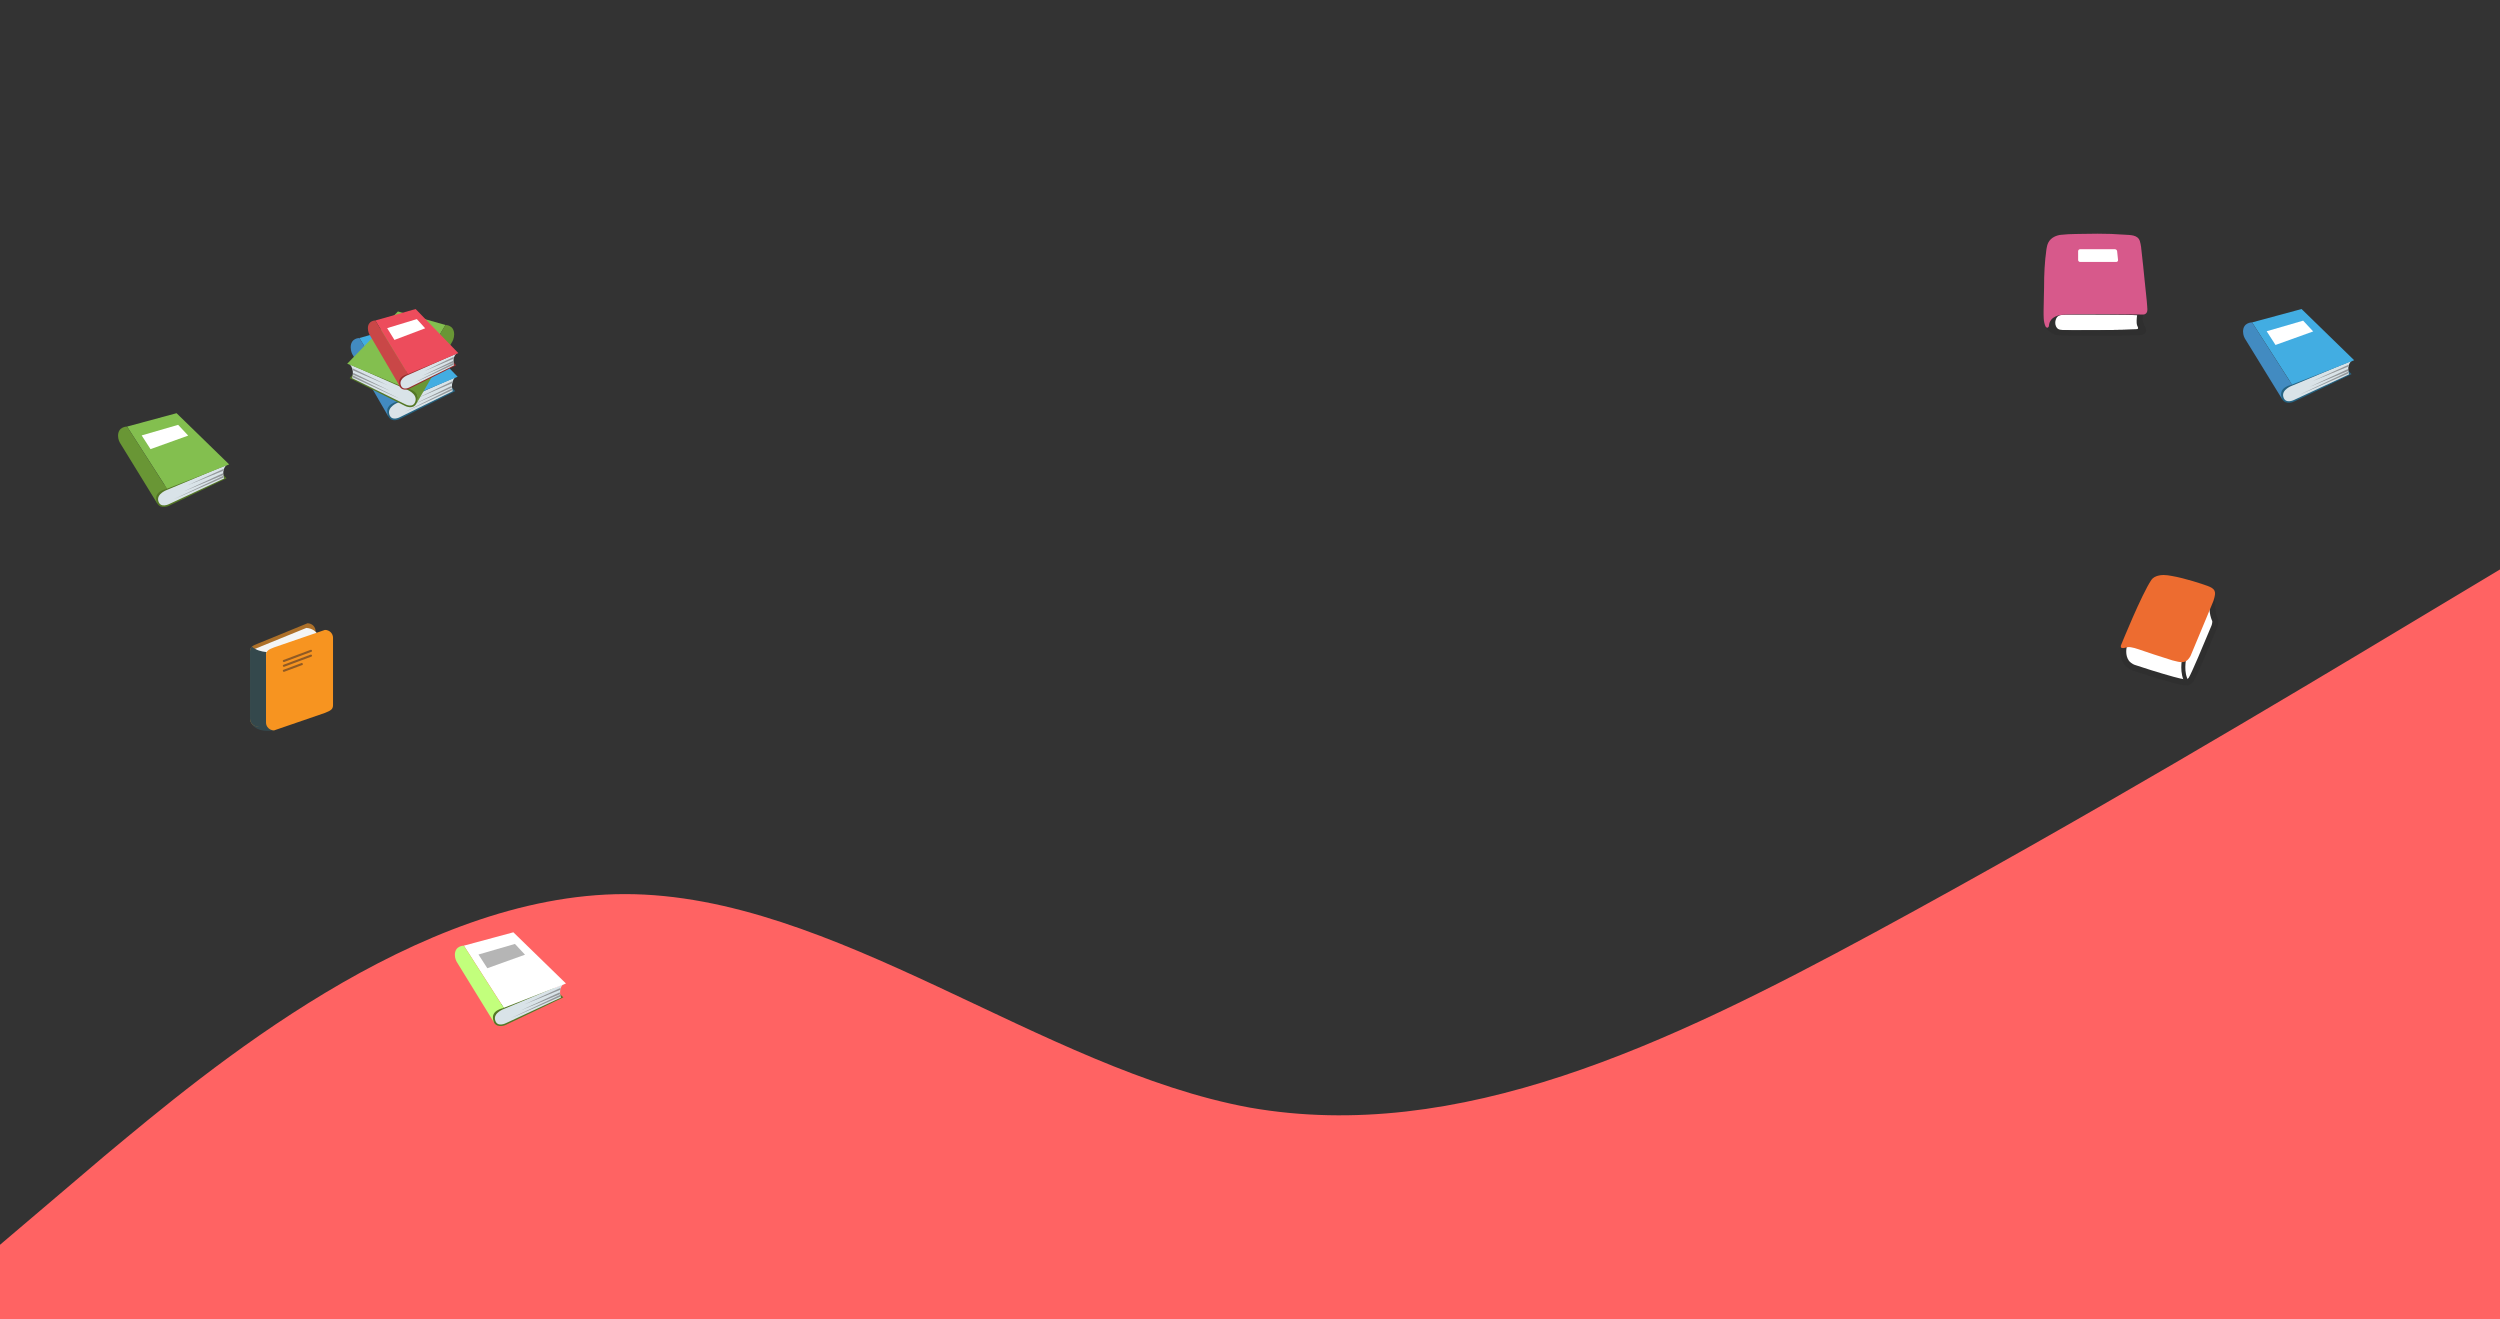 <svg width="1440" height="760" viewBox="0 0 1440 760" fill="none" xmlns="http://www.w3.org/2000/svg">
<rect x="0" y="0" width="1440" height="760" fill="#333333" stroke="none"/>
<path fill-rule="evenodd" clip-rule="evenodd" d="M0 717L60 666C120 616 240 515 360 515C480 515 600 616 720 638C840 659 960 602 1080 537C1200 472 1320 400 1380 364L1440 328V760H1380C1320 760 1200 760 1080 760C960 760 840 760 720 760C600 760 480 760 360 760C240 760 120 760 60 760H0V717Z" fill="#FF6363"/>
<path d="M1273.92 342.015C1273.92 342.015 1274.16 349.42 1274.56 352.44C1274.95 355.46 1275.98 357.3 1275.98 357.3C1276.18 359.155 1275.44 360.97 1275.44 360.97C1275.44 360.97 1264.23 388.115 1262.18 391.27C1261.64 392.105 1260.76 392.905 1259.78 393.03C1257.95 393.26 1253.7 392.11 1251.37 391.465C1242.98 389.15 1232.23 385.715 1228.9 384.555C1227.21 383.97 1225.48 382.49 1224.84 381.585C1221.91 377.5 1223.3 372.32 1223.3 372.32L1273.92 342.015Z" fill="white"/>
<path d="M1259.26 394.795C1257.21 394.795 1254.06 394.01 1250.91 393.14C1242.63 390.855 1231.82 387.405 1228.34 386.2C1226.33 385.505 1224.31 383.825 1223.43 382.605C1220.06 377.91 1221.57 372.12 1221.64 371.88C1221.69 371.66 1221.8 371.454 1221.93 371.273C1222.07 371.093 1222.25 370.941 1222.44 370.827C1222.64 370.714 1222.86 370.64 1223.08 370.61C1223.31 370.581 1223.54 370.596 1223.76 370.655C1223.98 370.714 1224.19 370.816 1224.37 370.955C1224.55 371.094 1224.7 371.266 1224.81 371.464C1224.93 371.661 1225 371.879 1225.03 372.105C1225.06 372.331 1225.04 372.56 1224.99 372.78C1224.96 372.865 1223.87 377.265 1226.25 380.585C1226.74 381.265 1228.2 382.485 1229.48 382.925C1232.92 384.12 1243.63 387.535 1251.84 389.8C1253.37 390.22 1258.02 391.505 1259.58 391.315C1259.85 391.28 1260.34 390.93 1260.74 390.33C1262.18 388.115 1269.36 371.17 1273.83 360.315C1273.84 360.305 1274.33 359.06 1274.28 357.785C1273.92 357.04 1273.17 355.22 1272.84 352.675C1272.44 349.605 1272.19 342.385 1272.19 342.08C1272.18 341.852 1272.22 341.626 1272.3 341.413C1272.38 341.199 1272.5 341.004 1272.66 340.838C1272.81 340.672 1273 340.538 1273.21 340.444C1273.41 340.35 1273.64 340.298 1273.87 340.29C1274.84 340.225 1275.62 341.01 1275.65 341.965C1275.66 342.04 1275.9 349.32 1276.28 352.225C1276.62 354.83 1277.5 356.455 1277.5 356.47C1277.61 356.67 1277.68 356.895 1277.71 357.12C1277.96 359.35 1277.14 361.415 1277.04 361.645C1275.89 364.44 1265.72 389.035 1263.64 392.23C1262.7 393.67 1261.38 394.59 1260.01 394.765C1259.78 394.78 1259.53 394.795 1259.26 394.795Z" fill="#2F2F2F"/>
<path d="M1259.79 394.19C1259.41 394.19 1259.05 394.01 1258.82 393.68C1255.01 388.035 1256.87 379.485 1256.95 379.125C1257.02 378.826 1257.2 378.565 1257.46 378.401C1257.72 378.237 1258.04 378.183 1258.33 378.25C1258.96 378.39 1259.35 379.005 1259.21 379.63C1259.19 379.71 1257.49 387.57 1260.74 392.385C1261.1 392.915 1260.96 393.635 1260.43 393.99C1260.23 394.125 1260.01 394.19 1259.79 394.19V394.19Z" fill="#2F2F2F"/>
<path d="M1271.4 337.435C1268.55 336.385 1258.66 333.08 1250.94 331.75L1250.53 331.68C1249.34 331.47 1247.85 331.205 1246.22 331.205C1245.03 331.205 1243.96 331.34 1242.95 331.625C1241.75 331.96 1240.11 332.645 1239.2 334.005C1233.53 342.44 1222.17 370.485 1221.69 371.675C1221.53 372.065 1221.53 372.49 1221.66 372.865C1221.68 372.885 1221.68 372.905 1221.7 372.925C1222.55 373.69 1223.77 373.16 1224.71 372.92C1225 372.845 1225.31 372.795 1225.61 372.765C1225.79 372.72 1225.99 372.69 1226.22 372.69C1226.87 372.69 1227.67 372.87 1228.51 373.055C1228.83 373.125 1229.15 373.2 1229.48 373.265C1230.08 373.385 1232.93 374.355 1235.43 375.21C1237.2 375.81 1239.04 376.44 1240.56 376.935L1241.24 377.155C1246.05 378.72 1250.2 380.07 1251.35 380.39C1253.87 381.09 1255.54 381.4 1256.75 381.4C1257.18 381.4 1257.56 381.36 1257.9 381.28C1259.98 380.78 1261.11 379.025 1261.78 377.75C1261.91 377.505 1263.21 374.425 1270.58 356.65C1272.67 351.62 1274.34 347.585 1274.47 347.275C1274.8 346.515 1275.2 345.465 1275.46 344.365C1275.85 342.695 1276.09 341.555 1275.58 340.36C1274.96 338.92 1273.41 338.18 1271.4 337.435V337.435Z" fill="#ED6C30"/>
<path d="M1347 208.1L1354.5 215.5L1321.2 231.4C1321.2 231.4 1316.8 233.4 1314.7 230.2C1306.5 217.4 1347 208.1 1347 208.1Z" fill="#256382"/>
<path d="M1320.4 222.1C1320.4 222.1 1314 224.3 1315.2 228.6C1316.4 233 1321.5 230.3 1321.5 230.3L1353.1 215.6C1353.1 215.6 1351.3 210.9 1354.5 207.8L1320.4 222.1Z" fill="#D9E3E8"/>
<path d="M1325.7 178L1356 207.5L1320.2 221.5L1297.2 185.7L1325.7 178Z" fill="#42ADE2"/>
<path d="M1326.6 184.7L1332.4 190.9L1310.7 198.7L1305.6 190.8L1326.6 184.7Z" fill="white"/>
<path d="M1353 211L1331.9 219.6L1352.7 210.1L1353 211ZM1352.7 213.6L1330.2 222.9L1352.3 212.6L1352.7 213.6ZM1352.9 215L1324.2 227.5L1352.5 214.1L1352.9 215Z" fill="#94989B"/>
<path d="M1314.7 230.2C1311.2 222.9 1320.2 221.6 1320.2 221.6L1297.2 185.7C1297.2 185.7 1292 185.6 1292 191C1292 193.2 1293 194.9 1293 194.9L1314.7 230.2" fill="#428BC1"/>
<path d="M123 268.1L130.5 275.5L97.2 291.4C97.2 291.4 92.8 293.4 90.7 290.2C82.5 277.4 123 268.1 123 268.1Z" fill="#547725"/>
<path d="M96.4 282.1C96.4 282.1 90 284.3 91.2 288.6C92.4 293 97.5 290.3 97.5 290.3L129.1 275.6C129.1 275.6 127.3 270.9 130.5 267.8L96.4 282.1Z" fill="#D9E3E8"/>
<path d="M101.7 238L132 267.5L96.2 281.5L73.2 245.7L101.7 238Z" fill="#83BF4F"/>
<path d="M102.6 244.7L108.4 250.9L86.7 258.7L81.6 250.8L102.6 244.7Z" fill="white"/>
<path d="M129 271L107.9 279.6L128.7 270.1L129 271ZM128.7 273.6L106.2 282.9L128.3 272.6L128.7 273.6ZM128.9 275L100.2 287.5L128.5 274.1L128.9 275Z" fill="#94989B"/>
<path d="M90.7 290.2C87.2 282.9 96.2 281.6 96.2 281.6L73.2 245.7C73.2 245.7 68 245.6 68 251C68 253.2 69 254.9 69 254.9L90.7 290.2" fill="#699635"/>
<path d="M317 567.1L324.5 574.5L291.2 590.4C291.2 590.4 286.8 592.4 284.7 589.2C276.5 576.4 317 567.1 317 567.1Z" fill="#547725"/>
<path d="M290.4 581.1C290.4 581.1 284 583.3 285.2 587.6C286.4 592 291.5 589.3 291.5 589.3L323.1 574.6C323.1 574.6 321.3 569.9 324.5 566.8L290.4 581.1Z" fill="#D9E3E8"/>
<path d="M295.7 537L326 566.5L290.2 580.5L267.2 544.7L295.7 537Z" fill="white"/>
<path d="M296.6 543.7L302.4 549.9L280.7 557.7L275.6 549.8L296.6 543.7Z" fill="#B5B5B5"/>
<path d="M323 570L301.9 578.6L322.7 569.1L323 570ZM322.7 572.6L300.2 581.9L322.3 571.6L322.7 572.6ZM322.9 574L294.2 586.5L322.5 573.1L322.9 574Z" fill="#94989B"/>
<path d="M284.7 589.2C281.2 581.9 290.2 580.6 290.2 580.6L267.2 544.7C267.2 544.7 262 544.6 262 550C262 552.2 263 553.9 263 553.9L284.7 589.2" fill="#C2FF7C"/>
<g clip-path="url(#clip0_704_62)">
<path d="M254.9 217.7L262.2 225.3L230.1 241.4C230.1 241.4 225.9 243.5 223.9 240.2C215.9 227.2 254.9 217.7 254.9 217.7" fill="#256382"/>
<path d="M229.2 231.9C229.2 231.9 223.1 234.2 224.2 238.5C225.4 243 230.3 240.3 230.3 240.3L260.8 225.3C260.8 225.3 259.1 220.5 262.2 217.3L229.2 231.9" fill="#D9E3E8"/>
<path d="M234.4 186.9L263.6 217L229.1 231.3L207 194.7L234.4 186.9Z" fill="#42ADE2"/>
<path d="M260.7 220.6L240.3 229.4L260.3 219.7L260.7 220.6ZM260.4 223.2L238.7 232.7L260 222.3L260.4 223.2ZM260.6 224.7L232.9 237.4L260.2 223.8L260.6 224.7Z" fill="#94989B"/>
<path d="M223.8 240.1C220.4 232.6 229.1 231.3 229.1 231.3L207 194.7C207 194.7 202 194.6 202 200.1C202 202.4 203 204.1 203 204.1L223.8 240.1Z" fill="#428BC1"/>
<path d="M208.7 210.2L201.4 217.8L233.5 233.9C233.5 233.9 237.7 236 239.7 232.7C247.7 219.7 208.7 210.2 208.7 210.2" fill="#547725"/>
<path d="M234.3 224.4C234.3 224.4 240.4 226.7 239.3 231C238.1 235.5 233.3 232.8 233.3 232.8L202.8 217.8C202.8 217.8 204.5 213 201.4 209.8L234.3 224.4Z" fill="#D9E3E8"/>
<path d="M229.2 179.4L200 209.5L234.5 223.8L256.6 187.2L229.2 179.4Z" fill="#83BF4F"/>
<path d="M203.2 212.2L223.2 221.9L202.8 213.1L203.2 212.2ZM203.6 214.8L224.8 225.2L203.1 215.7L203.6 214.8ZM203.4 216.3L230.6 229.9L202.9 217.2L203.4 216.3Z" fill="#94989B"/>
<path d="M239.8 232.6C243.2 225.1 234.5 223.8 234.5 223.8L256.6 187.2C256.6 187.2 261.6 187.1 261.6 192.6C261.6 194.9 260.6 196.6 260.6 196.6L239.8 232.6Z" fill="#699635"/>
<path d="M256.7 204L262.8 210.4L235.7 223.9C235.7 223.9 232.1 225.6 230.4 222.9C223.8 212 256.7 204 256.7 204Z" fill="#962C2C"/>
<path d="M235 216C235 216 229.8 217.9 230.8 221.6C231.8 225.4 235.9 223.1 235.9 223.1L261.6 210.4C261.6 210.4 260.2 206.4 262.8 203.7L235 216Z" fill="#D9E3E8"/>
<path d="M239.4 178L264 203.4L234.9 215.5L216.2 184.6L239.4 178Z" fill="#ED4C5C"/>
<path d="M240.1 183.8L244.9 189.1L227.2 195.8L223 189L240.1 183.8Z" fill="white"/>
<path d="M261.6 206.5L244.4 213.8L261.2 205.6L261.6 206.5ZM261.4 208.7L243 216.6L261 207.8L261.4 208.7ZM261.6 209.9L238.2 220.6L261.1 209L261.6 209.9Z" fill="#94989B"/>
<path d="M230.5 222.9C227.7 216.6 235 215.5 235 215.5L216.2 184.6C216.2 184.6 211.9 184.5 211.9 189.1C211.9 191 212.7 192.5 212.7 192.5L230.5 222.9Z" fill="#C94747"/>
</g>
<path d="M144.208 415.475C144.208 415.475 146.09 422.504 157.881 420.705L159.881 416.003L156.49 412.428L147.105 409.423L144.206 415.475" fill="#34484C"/>
<path d="M181.767 402.306C181.767 404.794 180.449 405.45 177.115 406.813L148.652 418.471C146.082 418.47 144 416.453 144 413.962V375.17C144 372.677 145.512 371.848 148.652 370.658L177.114 359C179.686 359 181.766 361.023 181.766 363.512V402.306" fill="#AD7029"/>
<path d="M146.586 417.995C146.586 417.995 157.253 420.963 157.88 420.706C158.499 420.452 157.481 416.221 157.481 416.221L153.623 412.191L150.027 412.029L149.396 412.898L146.586 417.995Z" fill="#34484C"/>
<path d="M176.447 361.687L144.869 374.553L146.35 382.796L151.049 383.254L166.739 380.805L176.491 375.847L183.671 366.313C182.101 363.585 179.797 361.895 176.447 361.687" fill="#F4F5F5"/>
<path d="M153.233 377.405C153.233 376.682 153.367 376.106 153.624 375.615C150.393 375.321 147.34 374.415 145.114 372.47C144.373 373.13 144.009 373.948 144.009 375.169V413.96C144.009 416.45 146.097 418.469 148.663 418.469L153.256 416.59C153.255 416.457 153.234 416.33 153.234 416.196V377.405" fill="#34484C"/>
<path d="M191.819 406.127C191.819 408.618 190.497 409.272 187.168 410.637L157.878 420.707C155.308 420.707 153.222 418.688 153.222 416.197V377.405C153.222 374.915 154.734 374.087 157.878 372.891L187.168 362.824C189.735 362.824 191.819 364.844 191.819 367.336V406.127" fill="#F79420"/>
<path d="M179.691 374.663C179.72 374.739 179.734 374.819 179.732 374.9C179.73 374.981 179.711 375.061 179.677 375.135C179.644 375.208 179.595 375.275 179.535 375.329C179.476 375.384 179.405 375.426 179.329 375.453L163.754 381.282C163.599 381.34 163.428 381.336 163.277 381.271C163.125 381.205 163.004 381.084 162.94 380.932C162.91 380.857 162.896 380.776 162.898 380.695C162.901 380.614 162.919 380.534 162.953 380.461C162.986 380.387 163.034 380.321 163.094 380.266C163.154 380.211 163.224 380.169 163.3 380.142L178.877 374.314C179.032 374.256 179.203 374.26 179.355 374.325C179.507 374.391 179.627 374.512 179.691 374.665M179.691 377.437C179.72 377.513 179.734 377.593 179.732 377.674C179.73 377.755 179.711 377.835 179.677 377.909C179.644 377.982 179.595 378.049 179.535 378.103C179.476 378.158 179.405 378.2 179.329 378.227L163.754 384.046C163.599 384.105 163.428 384.102 163.276 384.036C163.124 383.971 163.003 383.849 162.94 383.696C162.911 383.621 162.898 383.541 162.9 383.46C162.903 383.38 162.921 383.301 162.955 383.228C162.988 383.155 163.036 383.089 163.095 383.035C163.155 382.98 163.224 382.938 163.3 382.911L178.877 377.082C179.032 377.023 179.203 377.027 179.355 377.092C179.507 377.157 179.627 377.279 179.691 377.432M174.397 382.296C174.522 382.612 174.446 382.933 174.224 383.016L163.587 386.995C163.365 387.075 163.085 386.888 162.958 386.575C162.834 386.261 162.913 385.937 163.135 385.853L173.772 381.876C173.99 381.796 174.271 381.982 174.397 382.296" fill="#905A24"/>
<path d="M1230.73 189.75C1229.29 189.972 1187.75 190.704 1186.01 189.843C1183.68 188.698 1183.3 185.476 1184.5 183.202C1185.49 181.335 1188.03 181.289 1189.79 181.258C1192.45 181.212 1228.23 181.232 1230.5 181.562C1231.01 181.64 1231.41 181.567 1231.51 182.155C1231.62 182.856 1231.32 183.723 1231.3 184.439C1231.26 185.306 1231.38 186.162 1231.48 187.018C1231.55 187.631 1231.95 188.379 1231.9 188.987C1231.85 189.57 1231.22 189.678 1230.73 189.75V189.75Z" fill="white"/>
<path d="M1236.77 176.272C1236.65 175.266 1236.65 174.235 1236.54 173.219C1236.1 169.285 1235.7 165.351 1235.3 161.417C1234.77 156.147 1234.25 150.883 1233.64 145.623C1233.38 143.37 1233.25 141.055 1232.56 138.884C1231.36 135.11 1226.89 135.419 1223.74 135.182C1218.58 134.795 1213.47 134.589 1208.28 134.615C1205.34 134.63 1202.4 134.666 1199.46 134.723C1196.78 134.774 1194.09 134.79 1191.41 134.908C1190.06 134.97 1188.7 135.115 1187.35 135.233C1184.37 135.501 1181.37 136.894 1179.91 139.575C1179.27 140.766 1178.96 142.143 1178.76 143.473C1178.23 147.113 1177.9 150.779 1177.67 154.451C1177.43 158.106 1177.41 161.767 1177.39 165.428C1177.38 169.852 1177.11 174.271 1177.11 178.69C1177.11 183.058 1176.76 187.776 1180.38 190.926C1181.6 191.983 1183.01 192.612 1184.51 192.999C1187.01 193.648 1226.91 193.324 1229.51 193.169C1231.77 193.035 1235.94 193.674 1236.18 190.359C1236.25 189.302 1235.6 188.24 1235.13 187.332C1234.63 186.383 1234.21 185.347 1234.16 184.264C1234.11 183.217 1234.41 182.196 1234.54 181.17C1235.37 181.201 1236.18 180.65 1236.57 179.933C1237.06 179.031 1236.89 177.277 1236.77 176.272V176.272ZM1230.38 189.75C1228.94 189.972 1187.4 190.704 1185.66 189.843C1183.33 188.698 1182.95 185.476 1184.16 183.202C1185.14 181.335 1187.68 180.706 1189.44 180.675C1192.1 180.629 1228.06 179.242 1230.33 179.572C1230.66 179.618 1231.08 179.582 1231.27 179.923C1231.37 180.124 1231.36 180.314 1231.29 180.516C1231.02 181.268 1230.88 182.062 1230.82 182.856C1230.73 183.913 1230.63 184.976 1230.72 186.038C1230.78 186.59 1230.87 187.131 1231.06 187.657C1231.21 188.08 1231.6 188.533 1231.55 188.992C1231.5 189.57 1230.87 189.678 1230.38 189.75V189.75ZM1232.45 175.839C1232.43 176.014 1232.4 176.179 1232.34 176.334C1231.87 177.52 1228.71 176.813 1227.77 176.798L1220.58 176.674C1217.62 176.623 1214.66 176.576 1211.69 176.525C1208.67 176.478 1205.64 176.427 1202.62 176.38C1200.02 176.339 1197.44 176.303 1194.86 176.262C1193.21 176.236 1191.56 176.215 1189.91 176.2C1189.7 176.195 1189.47 176.195 1189.25 176.195C1185.23 176.195 1183.15 178.458 1183.15 178.458C1183.02 178.737 1183 179.412 1182.65 179.531C1182.28 179.66 1182.13 179.139 1182.05 178.855C1181.87 178.164 1181.92 177.391 1181.93 176.684C1181.95 175.39 1182.03 174.106 1182.05 172.812C1182.13 168.672 1182.27 164.536 1182.42 160.401C1182.57 156.23 1182.75 152.063 1182.95 147.897C1183.02 146.35 1183.09 144.808 1183.18 143.267C1183.29 141.302 1183.17 139.549 1185.24 138.729C1190.6 136.595 1197.18 137.291 1202.85 137.198C1208.26 137.115 1213.66 137.646 1219.06 137.791C1220.75 137.837 1222.42 138.131 1224.13 138.157C1225.78 138.178 1227.61 138.322 1228.78 139.637C1229.38 140.312 1229.7 141.173 1229.85 142.055C1230.01 142.968 1230.29 143.834 1230.38 144.772C1230.94 149.965 1231.24 155.178 1231.62 160.386C1231.79 162.69 1231.97 164.99 1232.19 167.285C1232.46 170.074 1232.67 173.049 1232.45 175.839V175.839Z" fill="#2F2F2F"/>
<path d="M1178.31 188.162C1179.54 189.704 1180.16 187.853 1180.16 187.853C1180.47 181.681 1187.57 181.371 1187.57 181.371C1191.73 180.598 1234.54 181.17 1234.54 181.17C1235.37 181.201 1236.18 180.649 1236.57 179.933C1237.06 179.025 1236.89 177.272 1236.77 176.267C1236.65 175.261 1236.65 174.23 1236.53 173.214C1236.1 169.28 1235.7 165.346 1235.3 161.412C1234.77 156.142 1234.25 150.877 1233.64 145.618C1233.38 143.365 1233.25 141.049 1232.56 138.879C1231.36 135.104 1226.89 135.414 1223.74 135.177C1218.58 134.79 1213.47 134.584 1208.28 134.609C1205.34 134.625 1202.4 134.661 1199.46 134.718C1196.78 134.769 1194.09 134.785 1191.41 134.903C1190.06 134.965 1188.7 135.109 1187.35 135.228C1184.37 135.496 1181.37 136.888 1179.91 139.57C1179.27 140.761 1178.96 142.137 1178.76 143.468C1178.23 147.113 1177.9 150.779 1177.67 154.451C1177.43 158.106 1177.41 161.767 1177.39 165.428C1177.38 169.852 1177.11 174.271 1177.11 178.69C1177.11 181.923 1176.92 185.342 1178.29 188.183L1178.31 188.162V188.162Z" fill="#D7598B"/>
<path d="M1219.99 149.748C1220.06 150.372 1219.6 150.883 1218.98 150.883H1198.14C1197.51 150.883 1197 150.367 1197 149.743V144.685C1197 144.056 1197.51 143.545 1198.14 143.545H1218.2C1218.82 143.545 1219.4 144.056 1219.46 144.68L1219.99 149.748Z" fill="white"/>
<defs>
<clipPath id="clip0_704_62">
<rect width="64" height="64" fill="white" transform="translate(200 178)"/>
</clipPath>
</defs>
</svg>
